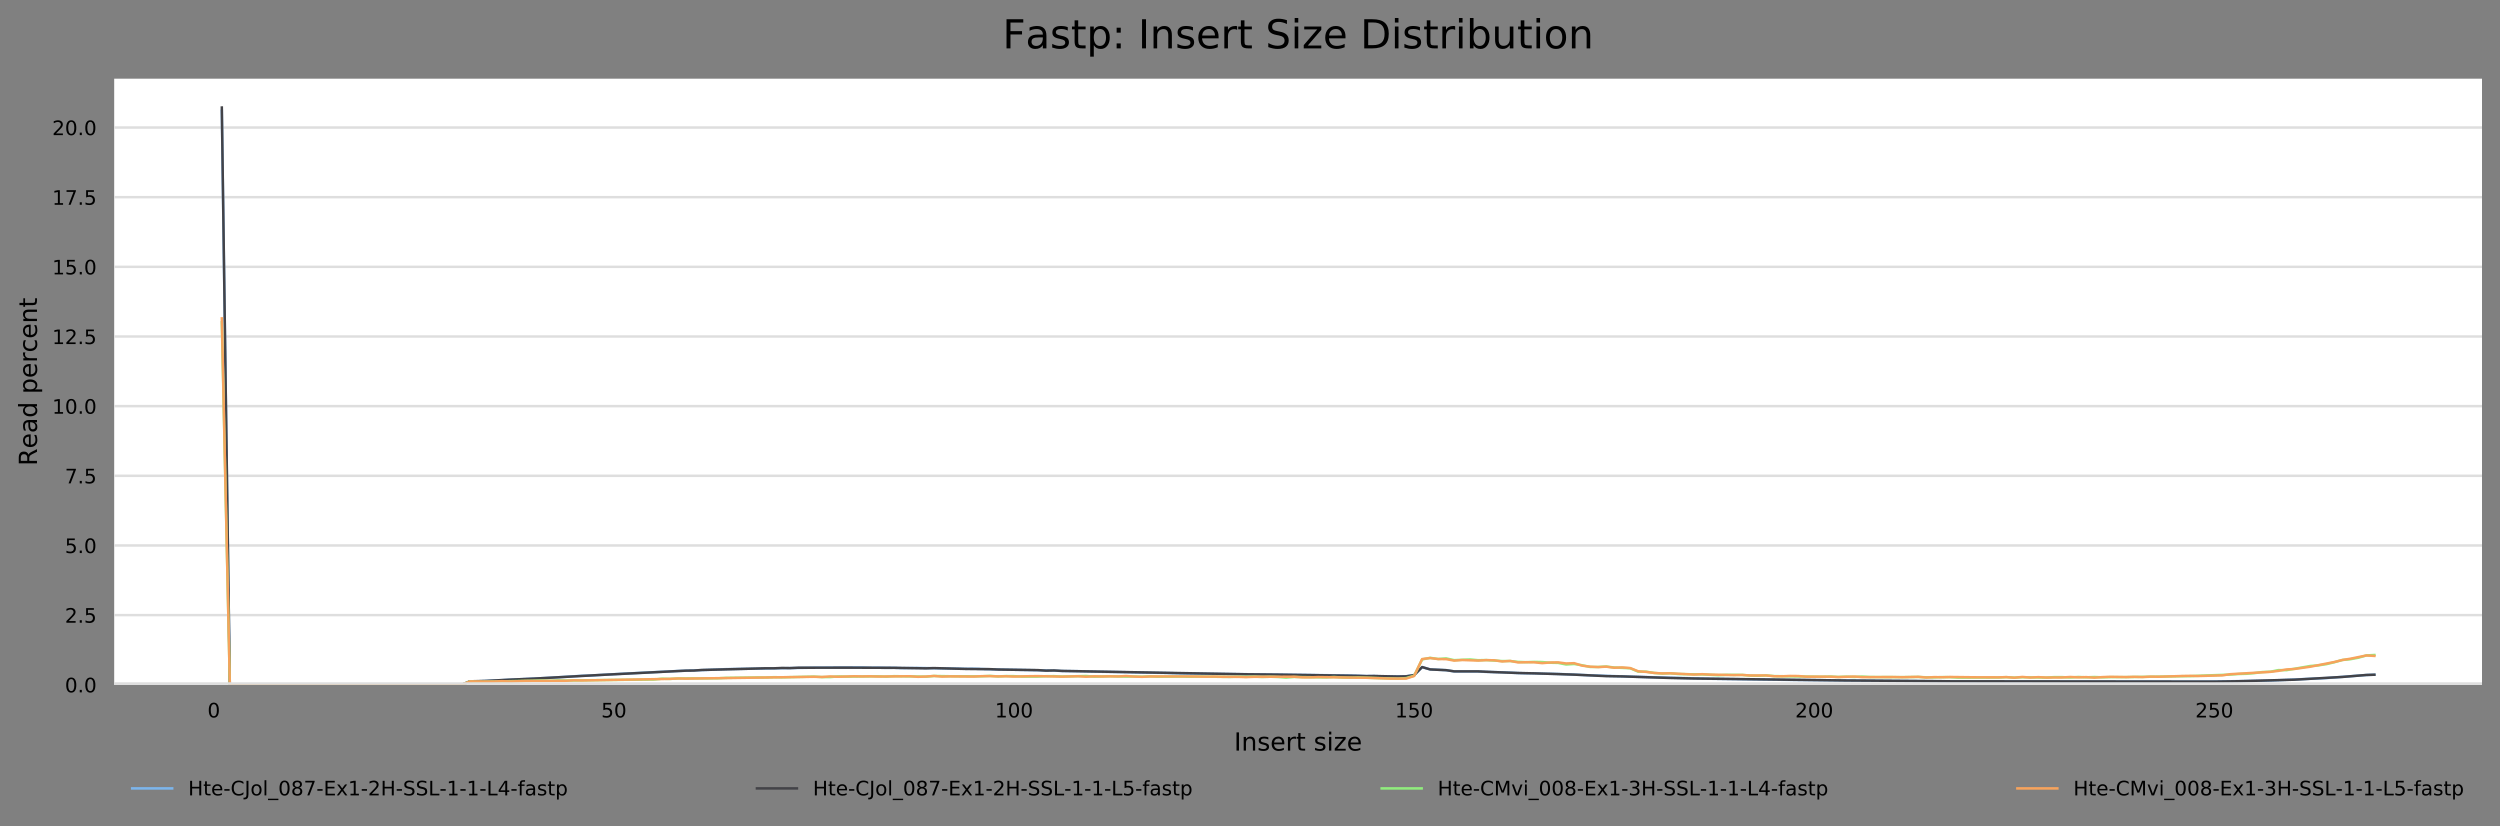 <?xml version="1.0" encoding="utf-8" standalone="no"?>
<!DOCTYPE svg PUBLIC "-//W3C//DTD SVG 1.1//EN"
  "http://www.w3.org/Graphics/SVG/1.1/DTD/svg11.dtd">
<!-- Created with matplotlib (https://matplotlib.org/) -->
<svg height="330.542pt" version="1.1" viewBox="0 0 1000.301 330.542" width="1000.301pt" xmlns="http://www.w3.org/2000/svg" xmlns:xlink="http://www.w3.org/1999/xlink">
 <rect x="0" y="0" width="1000.301" height="330.542" fill="#808080" stroke="none"/>
 <defs>
  <style type="text/css">
*{stroke-linecap:butt;stroke-linejoin:round;}
  </style>
 </defs>
 <g id="figure_1">
  <g id="axes_1">
   <g id="patch_1">
    <path d="M 45.691 273.99 
L 993.101 273.99 
L 993.101 31.483 
L 45.691 31.483 
z
" style="fill:#ffffff;"/>
   </g>
   <g id="matplotlib.axis_1">
    <g id="xtick_1">
     <g id="text_1">
      <!-- 0 -->
      <defs>
       <path d="M 31.781 66.406 
Q 24.172 66.406 20.328 58.906 
Q 16.5 51.422 16.5 36.375 
Q 16.5 21.391 20.328 13.891 
Q 24.172 6.391 31.781 6.391 
Q 39.453 6.391 43.281 13.891 
Q 47.125 21.391 47.125 36.375 
Q 47.125 51.422 43.281 58.906 
Q 39.453 66.406 31.781 66.406 
z
M 31.781 74.219 
Q 44.047 74.219 50.516 64.516 
Q 56.984 54.828 56.984 36.375 
Q 56.984 17.969 50.516 8.266 
Q 44.047 -1.422 31.781 -1.422 
Q 19.531 -1.422 13.062 8.266 
Q 6.594 17.969 6.594 36.375 
Q 6.594 54.828 13.062 64.516 
Q 19.531 74.219 31.781 74.219 
z
" id="DejaVuSans-48"/>
      </defs>
      <g transform="translate(83.008 287.069)scale(0.08 -0.08)">
       <use xlink:href="#DejaVuSans-48"/>
      </g>
     </g>
    </g>
    <g id="xtick_2">
     <g id="text_2">
      <!-- 50 -->
      <defs>
       <path d="M 10.797 72.906 
L 49.516 72.906 
L 49.516 64.594 
L 19.828 64.594 
L 19.828 46.734 
Q 21.969 47.469 24.109 47.828 
Q 26.266 48.188 28.422 48.188 
Q 40.625 48.188 47.75 41.5 
Q 54.891 34.812 54.891 23.391 
Q 54.891 11.625 47.562 5.094 
Q 40.234 -1.422 26.906 -1.422 
Q 22.312 -1.422 17.547 -0.641 
Q 12.797 0.141 7.719 1.703 
L 7.719 11.625 
Q 12.109 9.234 16.797 8.062 
Q 21.484 6.891 26.703 6.891 
Q 35.156 6.891 40.078 11.328 
Q 45.016 15.766 45.016 23.391 
Q 45.016 31 40.078 35.438 
Q 35.156 39.891 26.703 39.891 
Q 22.75 39.891 18.812 39.016 
Q 14.891 38.141 10.797 36.281 
z
" id="DejaVuSans-53"/>
      </defs>
      <g transform="translate(240.552 287.069)scale(0.08 -0.08)">
       <use xlink:href="#DejaVuSans-53"/>
       <use x="63.623" xlink:href="#DejaVuSans-48"/>
      </g>
     </g>
    </g>
    <g id="xtick_3">
     <g id="text_3">
      <!-- 100 -->
      <defs>
       <path d="M 12.406 8.297 
L 28.516 8.297 
L 28.516 63.922 
L 10.984 60.406 
L 10.984 69.391 
L 28.422 72.906 
L 38.281 72.906 
L 38.281 8.297 
L 54.391 8.297 
L 54.391 0 
L 12.406 0 
z
" id="DejaVuSans-49"/>
      </defs>
      <g transform="translate(398.097 287.069)scale(0.08 -0.08)">
       <use xlink:href="#DejaVuSans-49"/>
       <use x="63.623" xlink:href="#DejaVuSans-48"/>
       <use x="127.246" xlink:href="#DejaVuSans-48"/>
      </g>
     </g>
    </g>
    <g id="xtick_4">
     <g id="text_4">
      <!-- 150 -->
      <g transform="translate(558.187 287.069)scale(0.08 -0.08)">
       <use xlink:href="#DejaVuSans-49"/>
       <use x="63.623" xlink:href="#DejaVuSans-53"/>
       <use x="127.246" xlink:href="#DejaVuSans-48"/>
      </g>
     </g>
    </g>
    <g id="xtick_5">
     <g id="text_5">
      <!-- 200 -->
      <defs>
       <path d="M 19.188 8.297 
L 53.609 8.297 
L 53.609 0 
L 7.328 0 
L 7.328 8.297 
Q 12.938 14.109 22.625 23.891 
Q 32.328 33.688 34.812 36.531 
Q 39.547 41.844 41.422 45.531 
Q 43.312 49.219 43.312 52.781 
Q 43.312 58.594 39.234 62.25 
Q 35.156 65.922 28.609 65.922 
Q 23.969 65.922 18.812 64.312 
Q 13.672 62.703 7.812 59.422 
L 7.812 69.391 
Q 13.766 71.781 18.938 73 
Q 24.125 74.219 28.422 74.219 
Q 39.75 74.219 46.484 68.547 
Q 53.219 62.891 53.219 53.422 
Q 53.219 48.922 51.531 44.891 
Q 49.859 40.875 45.406 35.406 
Q 44.188 33.984 37.641 27.219 
Q 31.109 20.453 19.188 8.297 
z
" id="DejaVuSans-50"/>
      </defs>
      <g transform="translate(718.276 287.069)scale(0.08 -0.08)">
       <use xlink:href="#DejaVuSans-50"/>
       <use x="63.623" xlink:href="#DejaVuSans-48"/>
       <use x="127.246" xlink:href="#DejaVuSans-48"/>
      </g>
     </g>
    </g>
    <g id="xtick_6">
     <g id="text_6">
      <!-- 250 -->
      <g transform="translate(878.366 287.069)scale(0.08 -0.08)">
       <use xlink:href="#DejaVuSans-50"/>
       <use x="63.623" xlink:href="#DejaVuSans-53"/>
       <use x="127.246" xlink:href="#DejaVuSans-48"/>
      </g>
     </g>
    </g>
    <g id="text_7">
     <!-- Insert size -->
     <defs>
      <path d="M 9.812 72.906 
L 19.672 72.906 
L 19.672 0 
L 9.812 0 
z
" id="DejaVuSans-73"/>
      <path d="M 54.891 33.016 
L 54.891 0 
L 45.906 0 
L 45.906 32.719 
Q 45.906 40.484 42.875 44.328 
Q 39.844 48.188 33.797 48.188 
Q 26.516 48.188 22.312 43.547 
Q 18.109 38.922 18.109 30.906 
L 18.109 0 
L 9.078 0 
L 9.078 54.688 
L 18.109 54.688 
L 18.109 46.188 
Q 21.344 51.125 25.703 53.562 
Q 30.078 56 35.797 56 
Q 45.219 56 50.047 50.172 
Q 54.891 44.344 54.891 33.016 
z
" id="DejaVuSans-110"/>
      <path d="M 44.281 53.078 
L 44.281 44.578 
Q 40.484 46.531 36.375 47.5 
Q 32.281 48.484 27.875 48.484 
Q 21.188 48.484 17.844 46.438 
Q 14.5 44.391 14.5 40.281 
Q 14.5 37.156 16.891 35.375 
Q 19.281 33.594 26.516 31.984 
L 29.594 31.297 
Q 39.156 29.25 43.188 25.516 
Q 47.219 21.781 47.219 15.094 
Q 47.219 7.469 41.188 3.016 
Q 35.156 -1.422 24.609 -1.422 
Q 20.219 -1.422 15.453 -0.562 
Q 10.688 0.297 5.422 2 
L 5.422 11.281 
Q 10.406 8.688 15.234 7.391 
Q 20.062 6.109 24.812 6.109 
Q 31.156 6.109 34.562 8.281 
Q 37.984 10.453 37.984 14.406 
Q 37.984 18.062 35.516 20.016 
Q 33.062 21.969 24.703 23.781 
L 21.578 24.516 
Q 13.234 26.266 9.516 29.906 
Q 5.812 33.547 5.812 39.891 
Q 5.812 47.609 11.281 51.797 
Q 16.75 56 26.812 56 
Q 31.781 56 36.172 55.266 
Q 40.578 54.547 44.281 53.078 
z
" id="DejaVuSans-115"/>
      <path d="M 56.203 29.594 
L 56.203 25.203 
L 14.891 25.203 
Q 15.484 15.922 20.484 11.062 
Q 25.484 6.203 34.422 6.203 
Q 39.594 6.203 44.453 7.469 
Q 49.312 8.734 54.109 11.281 
L 54.109 2.781 
Q 49.266 0.734 44.188 -0.344 
Q 39.109 -1.422 33.891 -1.422 
Q 20.797 -1.422 13.156 6.188 
Q 5.516 13.812 5.516 26.812 
Q 5.516 40.234 12.766 48.109 
Q 20.016 56 32.328 56 
Q 43.359 56 49.781 48.891 
Q 56.203 41.797 56.203 29.594 
z
M 47.219 32.234 
Q 47.125 39.594 43.094 43.984 
Q 39.062 48.391 32.422 48.391 
Q 24.906 48.391 20.391 44.141 
Q 15.875 39.891 15.188 32.172 
z
" id="DejaVuSans-101"/>
      <path d="M 41.109 46.297 
Q 39.594 47.172 37.812 47.578 
Q 36.031 48 33.891 48 
Q 26.266 48 22.188 43.047 
Q 18.109 38.094 18.109 28.812 
L 18.109 0 
L 9.078 0 
L 9.078 54.688 
L 18.109 54.688 
L 18.109 46.188 
Q 20.953 51.172 25.484 53.578 
Q 30.031 56 36.531 56 
Q 37.453 56 38.578 55.875 
Q 39.703 55.766 41.062 55.516 
z
" id="DejaVuSans-114"/>
      <path d="M 18.312 70.219 
L 18.312 54.688 
L 36.812 54.688 
L 36.812 47.703 
L 18.312 47.703 
L 18.312 18.016 
Q 18.312 11.328 20.141 9.422 
Q 21.969 7.516 27.594 7.516 
L 36.812 7.516 
L 36.812 0 
L 27.594 0 
Q 17.188 0 13.234 3.875 
Q 9.281 7.766 9.281 18.016 
L 9.281 47.703 
L 2.688 47.703 
L 2.688 54.688 
L 9.281 54.688 
L 9.281 70.219 
z
" id="DejaVuSans-116"/>
      <path id="DejaVuSans-32"/>
      <path d="M 9.422 54.688 
L 18.406 54.688 
L 18.406 0 
L 9.422 0 
z
M 9.422 75.984 
L 18.406 75.984 
L 18.406 64.594 
L 9.422 64.594 
z
" id="DejaVuSans-105"/>
      <path d="M 5.516 54.688 
L 48.188 54.688 
L 48.188 46.484 
L 14.406 7.172 
L 48.188 7.172 
L 48.188 0 
L 4.297 0 
L 4.297 8.203 
L 38.094 47.516 
L 5.516 47.516 
z
" id="DejaVuSans-122"/>
     </defs>
     <g transform="translate(493.771 300.331)scale(0.1 -0.1)">
      <use xlink:href="#DejaVuSans-73"/>
      <use x="29.492" xlink:href="#DejaVuSans-110"/>
      <use x="92.871" xlink:href="#DejaVuSans-115"/>
      <use x="144.971" xlink:href="#DejaVuSans-101"/>
      <use x="206.494" xlink:href="#DejaVuSans-114"/>
      <use x="247.607" xlink:href="#DejaVuSans-116"/>
      <use x="286.816" xlink:href="#DejaVuSans-32"/>
      <use x="318.604" xlink:href="#DejaVuSans-115"/>
      <use x="370.703" xlink:href="#DejaVuSans-105"/>
      <use x="398.486" xlink:href="#DejaVuSans-122"/>
      <use x="450.977" xlink:href="#DejaVuSans-101"/>
     </g>
    </g>
   </g>
   <g id="matplotlib.axis_2">
    <g id="ytick_1">
     <g id="line2d_1">
      <path clip-path="url(#p73e82ca769)" d="M 45.691 273.99 
L 993.101 273.99 
" style="fill:none;stroke:#dedede;stroke-linecap:square;"/>
     </g>
     <g id="text_8">
      <!-- 0.0 -->
      <defs>
       <path d="M 10.688 12.406 
L 21 12.406 
L 21 0 
L 10.688 0 
z
" id="DejaVuSans-46"/>
      </defs>
      <g transform="translate(25.968 277.029)scale(0.08 -0.08)">
       <use xlink:href="#DejaVuSans-48"/>
       <use x="63.623" xlink:href="#DejaVuSans-46"/>
       <use x="95.41" xlink:href="#DejaVuSans-48"/>
      </g>
     </g>
    </g>
    <g id="ytick_2">
     <g id="line2d_2">
      <path clip-path="url(#p73e82ca769)" d="M 45.691 246.119 
L 993.101 246.119 
" style="fill:none;stroke:#dedede;stroke-linecap:square;"/>
     </g>
     <g id="text_9">
      <!-- 2.5 -->
      <g transform="translate(25.968 249.159)scale(0.08 -0.08)">
       <use xlink:href="#DejaVuSans-50"/>
       <use x="63.623" xlink:href="#DejaVuSans-46"/>
       <use x="95.41" xlink:href="#DejaVuSans-53"/>
      </g>
     </g>
    </g>
    <g id="ytick_3">
     <g id="line2d_3">
      <path clip-path="url(#p73e82ca769)" d="M 45.691 218.248 
L 993.101 218.248 
" style="fill:none;stroke:#dedede;stroke-linecap:square;"/>
     </g>
     <g id="text_10">
      <!-- 5.0 -->
      <g transform="translate(25.968 221.288)scale(0.08 -0.08)">
       <use xlink:href="#DejaVuSans-53"/>
       <use x="63.623" xlink:href="#DejaVuSans-46"/>
       <use x="95.41" xlink:href="#DejaVuSans-48"/>
      </g>
     </g>
    </g>
    <g id="ytick_4">
     <g id="line2d_4">
      <path clip-path="url(#p73e82ca769)" d="M 45.691 190.378 
L 993.101 190.378 
" style="fill:none;stroke:#dedede;stroke-linecap:square;"/>
     </g>
     <g id="text_11">
      <!-- 7.5 -->
      <defs>
       <path d="M 8.203 72.906 
L 55.078 72.906 
L 55.078 68.703 
L 28.609 0 
L 18.312 0 
L 43.219 64.594 
L 8.203 64.594 
z
" id="DejaVuSans-55"/>
      </defs>
      <g transform="translate(25.968 193.417)scale(0.08 -0.08)">
       <use xlink:href="#DejaVuSans-55"/>
       <use x="63.623" xlink:href="#DejaVuSans-46"/>
       <use x="95.41" xlink:href="#DejaVuSans-53"/>
      </g>
     </g>
    </g>
    <g id="ytick_5">
     <g id="line2d_5">
      <path clip-path="url(#p73e82ca769)" d="M 45.691 162.507 
L 993.101 162.507 
" style="fill:none;stroke:#dedede;stroke-linecap:square;"/>
     </g>
     <g id="text_12">
      <!-- 10.0 -->
      <g transform="translate(20.878 165.546)scale(0.08 -0.08)">
       <use xlink:href="#DejaVuSans-49"/>
       <use x="63.623" xlink:href="#DejaVuSans-48"/>
       <use x="127.246" xlink:href="#DejaVuSans-46"/>
       <use x="159.033" xlink:href="#DejaVuSans-48"/>
      </g>
     </g>
    </g>
    <g id="ytick_6">
     <g id="line2d_6">
      <path clip-path="url(#p73e82ca769)" d="M 45.691 134.636 
L 993.101 134.636 
" style="fill:none;stroke:#dedede;stroke-linecap:square;"/>
     </g>
     <g id="text_13">
      <!-- 12.5 -->
      <g transform="translate(20.878 137.675)scale(0.08 -0.08)">
       <use xlink:href="#DejaVuSans-49"/>
       <use x="63.623" xlink:href="#DejaVuSans-50"/>
       <use x="127.246" xlink:href="#DejaVuSans-46"/>
       <use x="159.033" xlink:href="#DejaVuSans-53"/>
      </g>
     </g>
    </g>
    <g id="ytick_7">
     <g id="line2d_7">
      <path clip-path="url(#p73e82ca769)" d="M 45.691 106.765 
L 993.101 106.765 
" style="fill:none;stroke:#dedede;stroke-linecap:square;"/>
     </g>
     <g id="text_14">
      <!-- 15.0 -->
      <g transform="translate(20.878 109.804)scale(0.08 -0.08)">
       <use xlink:href="#DejaVuSans-49"/>
       <use x="63.623" xlink:href="#DejaVuSans-53"/>
       <use x="127.246" xlink:href="#DejaVuSans-46"/>
       <use x="159.033" xlink:href="#DejaVuSans-48"/>
      </g>
     </g>
    </g>
    <g id="ytick_8">
     <g id="line2d_8">
      <path clip-path="url(#p73e82ca769)" d="M 45.691 78.894 
L 993.101 78.894 
" style="fill:none;stroke:#dedede;stroke-linecap:square;"/>
     </g>
     <g id="text_15">
      <!-- 17.5 -->
      <g transform="translate(20.878 81.934)scale(0.08 -0.08)">
       <use xlink:href="#DejaVuSans-49"/>
       <use x="63.623" xlink:href="#DejaVuSans-55"/>
       <use x="127.246" xlink:href="#DejaVuSans-46"/>
       <use x="159.033" xlink:href="#DejaVuSans-53"/>
      </g>
     </g>
    </g>
    <g id="ytick_9">
     <g id="line2d_9">
      <path clip-path="url(#p73e82ca769)" d="M 45.691 51.023 
L 993.101 51.023 
" style="fill:none;stroke:#dedede;stroke-linecap:square;"/>
     </g>
     <g id="text_16">
      <!-- 20.0 -->
      <g transform="translate(20.878 54.063)scale(0.08 -0.08)">
       <use xlink:href="#DejaVuSans-50"/>
       <use x="63.623" xlink:href="#DejaVuSans-48"/>
       <use x="127.246" xlink:href="#DejaVuSans-46"/>
       <use x="159.033" xlink:href="#DejaVuSans-48"/>
      </g>
     </g>
    </g>
    <g id="text_17">
     <!-- Read percent -->
     <defs>
      <path d="M 44.391 34.188 
Q 47.562 33.109 50.562 29.594 
Q 53.562 26.078 56.594 19.922 
L 66.609 0 
L 56 0 
L 46.688 18.703 
Q 43.062 26.031 39.672 28.422 
Q 36.281 30.812 30.422 30.812 
L 19.672 30.812 
L 19.672 0 
L 9.812 0 
L 9.812 72.906 
L 32.078 72.906 
Q 44.578 72.906 50.734 67.672 
Q 56.891 62.453 56.891 51.906 
Q 56.891 45.016 53.688 40.469 
Q 50.484 35.938 44.391 34.188 
z
M 19.672 64.797 
L 19.672 38.922 
L 32.078 38.922 
Q 39.203 38.922 42.844 42.219 
Q 46.484 45.516 46.484 51.906 
Q 46.484 58.297 42.844 61.547 
Q 39.203 64.797 32.078 64.797 
z
" id="DejaVuSans-82"/>
      <path d="M 34.281 27.484 
Q 23.391 27.484 19.188 25 
Q 14.984 22.516 14.984 16.5 
Q 14.984 11.719 18.141 8.906 
Q 21.297 6.109 26.703 6.109 
Q 34.188 6.109 38.703 11.406 
Q 43.219 16.703 43.219 25.484 
L 43.219 27.484 
z
M 52.203 31.203 
L 52.203 0 
L 43.219 0 
L 43.219 8.297 
Q 40.141 3.328 35.547 0.953 
Q 30.953 -1.422 24.312 -1.422 
Q 15.922 -1.422 10.953 3.297 
Q 6 8.016 6 15.922 
Q 6 25.141 12.172 29.828 
Q 18.359 34.516 30.609 34.516 
L 43.219 34.516 
L 43.219 35.406 
Q 43.219 41.609 39.141 45 
Q 35.062 48.391 27.688 48.391 
Q 23 48.391 18.547 47.266 
Q 14.109 46.141 10.016 43.891 
L 10.016 52.203 
Q 14.938 54.109 19.578 55.047 
Q 24.219 56 28.609 56 
Q 40.484 56 46.344 49.844 
Q 52.203 43.703 52.203 31.203 
z
" id="DejaVuSans-97"/>
      <path d="M 45.406 46.391 
L 45.406 75.984 
L 54.391 75.984 
L 54.391 0 
L 45.406 0 
L 45.406 8.203 
Q 42.578 3.328 38.25 0.953 
Q 33.938 -1.422 27.875 -1.422 
Q 17.969 -1.422 11.734 6.484 
Q 5.516 14.406 5.516 27.297 
Q 5.516 40.188 11.734 48.094 
Q 17.969 56 27.875 56 
Q 33.938 56 38.25 53.625 
Q 42.578 51.266 45.406 46.391 
z
M 14.797 27.297 
Q 14.797 17.391 18.875 11.75 
Q 22.953 6.109 30.078 6.109 
Q 37.203 6.109 41.297 11.75 
Q 45.406 17.391 45.406 27.297 
Q 45.406 37.203 41.297 42.844 
Q 37.203 48.484 30.078 48.484 
Q 22.953 48.484 18.875 42.844 
Q 14.797 37.203 14.797 27.297 
z
" id="DejaVuSans-100"/>
      <path d="M 18.109 8.203 
L 18.109 -20.797 
L 9.078 -20.797 
L 9.078 54.688 
L 18.109 54.688 
L 18.109 46.391 
Q 20.953 51.266 25.266 53.625 
Q 29.594 56 35.594 56 
Q 45.562 56 51.781 48.094 
Q 58.016 40.188 58.016 27.297 
Q 58.016 14.406 51.781 6.484 
Q 45.562 -1.422 35.594 -1.422 
Q 29.594 -1.422 25.266 0.953 
Q 20.953 3.328 18.109 8.203 
z
M 48.688 27.297 
Q 48.688 37.203 44.609 42.844 
Q 40.531 48.484 33.406 48.484 
Q 26.266 48.484 22.188 42.844 
Q 18.109 37.203 18.109 27.297 
Q 18.109 17.391 22.188 11.75 
Q 26.266 6.109 33.406 6.109 
Q 40.531 6.109 44.609 11.75 
Q 48.688 17.391 48.688 27.297 
z
" id="DejaVuSans-112"/>
      <path d="M 48.781 52.594 
L 48.781 44.188 
Q 44.969 46.297 41.141 47.344 
Q 37.312 48.391 33.406 48.391 
Q 24.656 48.391 19.812 42.844 
Q 14.984 37.312 14.984 27.297 
Q 14.984 17.281 19.812 11.734 
Q 24.656 6.203 33.406 6.203 
Q 37.312 6.203 41.141 7.25 
Q 44.969 8.297 48.781 10.406 
L 48.781 2.094 
Q 45.016 0.344 40.984 -0.531 
Q 36.969 -1.422 32.422 -1.422 
Q 20.062 -1.422 12.781 6.344 
Q 5.516 14.109 5.516 27.297 
Q 5.516 40.672 12.859 48.328 
Q 20.219 56 33.016 56 
Q 37.156 56 41.109 55.141 
Q 45.062 54.297 48.781 52.594 
z
" id="DejaVuSans-99"/>
     </defs>
     <g transform="translate(14.798 186.371)rotate(-90)scale(0.1 -0.1)">
      <use xlink:href="#DejaVuSans-82"/>
      <use x="69.42" xlink:href="#DejaVuSans-101"/>
      <use x="130.943" xlink:href="#DejaVuSans-97"/>
      <use x="192.223" xlink:href="#DejaVuSans-100"/>
      <use x="255.699" xlink:href="#DejaVuSans-32"/>
      <use x="287.486" xlink:href="#DejaVuSans-112"/>
      <use x="350.963" xlink:href="#DejaVuSans-101"/>
      <use x="412.486" xlink:href="#DejaVuSans-114"/>
      <use x="453.568" xlink:href="#DejaVuSans-99"/>
      <use x="508.549" xlink:href="#DejaVuSans-101"/>
      <use x="570.072" xlink:href="#DejaVuSans-110"/>
      <use x="633.451" xlink:href="#DejaVuSans-116"/>
     </g>
    </g>
   </g>
   <g id="line2d_10">
    <path clip-path="url(#p73e82ca769)" d="M 88.755 44.356 
L 91.957 273.866 
L 98.36 273.982 
L 184.808 273.986 
L 188.01 272.614 
L 191.212 272.596 
L 220.028 271.196 
L 232.835 270.389 
L 236.037 270.312 
L 245.642 269.761 
L 255.248 269.267 
L 271.257 268.479 
L 284.064 268.003 
L 290.468 267.733 
L 325.687 267.15 
L 344.898 267.053 
L 348.1 267.17 
L 351.302 267.126 
L 354.503 267.216 
L 357.705 267.188 
L 360.907 267.32 
L 367.311 267.253 
L 376.916 267.436 
L 383.32 267.512 
L 386.521 267.603 
L 389.723 267.554 
L 396.127 267.796 
L 421.741 268.311 
L 424.943 268.477 
L 431.346 268.543 
L 440.952 268.795 
L 450.557 268.948 
L 456.961 269.11 
L 466.566 269.26 
L 472.97 269.451 
L 540.207 270.273 
L 546.611 270.496 
L 549.813 270.473 
L 553.014 270.626 
L 562.62 270.58 
L 565.822 270.148 
L 569.023 266.932 
L 572.225 267.851 
L 578.629 268.147 
L 581.831 268.632 
L 591.436 268.676 
L 594.638 268.843 
L 601.041 268.989 
L 607.445 269.306 
L 610.647 269.4 
L 613.848 269.381 
L 617.05 269.55 
L 623.454 269.656 
L 636.261 270.201 
L 652.27 270.734 
L 684.288 271.582 
L 706.7 271.906 
L 716.306 272.051 
L 732.315 272.193 
L 754.727 272.393 
L 777.14 272.56 
L 789.947 272.651 
L 882.799 272.753 
L 908.413 272.305 
L 930.826 271.307 
L 946.835 270.089 
L 950.037 269.961 
L 950.037 269.961 
" style="fill:none;stroke:#7cb5ec;stroke-linecap:square;"/>
   </g>
   <g id="line2d_11">
    <path clip-path="url(#p73e82ca769)" d="M 88.755 43.031 
L 91.957 273.877 
L 98.36 273.981 
L 184.808 273.987 
L 188.01 272.604 
L 194.414 272.456 
L 204.019 271.944 
L 213.625 271.525 
L 226.432 270.821 
L 239.239 270.113 
L 271.257 268.501 
L 274.459 268.343 
L 277.66 268.301 
L 280.862 268.073 
L 306.477 267.396 
L 309.678 267.402 
L 312.88 267.27 
L 316.082 267.321 
L 319.284 267.177 
L 325.687 267.168 
L 338.494 267.144 
L 357.705 267.211 
L 370.512 267.425 
L 373.714 267.319 
L 386.521 267.657 
L 392.925 267.722 
L 396.127 267.741 
L 399.328 267.885 
L 405.732 267.988 
L 415.337 268.13 
L 418.539 268.338 
L 421.741 268.267 
L 424.943 268.451 
L 498.584 269.788 
L 511.391 269.927 
L 524.198 270.11 
L 543.409 270.417 
L 546.611 270.524 
L 549.813 270.48 
L 559.418 270.694 
L 562.62 270.61 
L 565.822 270.127 
L 569.023 266.907 
L 572.225 267.849 
L 578.629 268.151 
L 581.831 268.625 
L 591.436 268.632 
L 597.84 268.922 
L 607.445 269.28 
L 613.848 269.424 
L 620.252 269.613 
L 629.857 269.935 
L 642.665 270.535 
L 649.068 270.642 
L 668.279 271.269 
L 677.884 271.476 
L 738.718 272.275 
L 748.324 272.34 
L 780.342 272.596 
L 886.001 272.723 
L 895.606 272.579 
L 918.019 271.958 
L 937.229 270.859 
L 946.835 270.071 
L 950.037 269.97 
L 950.037 269.97 
" style="fill:none;stroke:#434348;stroke-linecap:square;"/>
   </g>
   <g id="line2d_12">
    <path clip-path="url(#p73e82ca769)" d="M 88.755 128.956 
L 91.957 273.908 
L 98.36 273.99 
L 184.808 273.99 
L 188.01 272.613 
L 191.212 272.799 
L 200.817 272.627 
L 216.826 272.281 
L 220.028 272.416 
L 223.23 272.265 
L 226.432 272.305 
L 232.835 272.205 
L 261.651 271.889 
L 264.853 271.565 
L 268.055 271.645 
L 271.257 271.463 
L 287.266 271.396 
L 290.468 271.23 
L 303.275 271.06 
L 306.477 271.088 
L 309.678 270.944 
L 312.88 271.013 
L 325.687 270.722 
L 328.889 270.911 
L 332.091 270.92 
L 335.293 270.654 
L 338.494 270.74 
L 351.302 270.601 
L 354.503 270.74 
L 357.705 270.539 
L 370.512 270.742 
L 373.714 270.468 
L 380.118 270.579 
L 392.925 270.605 
L 396.127 270.423 
L 399.328 270.652 
L 402.53 270.51 
L 405.732 270.539 
L 408.934 270.716 
L 415.337 270.718 
L 418.539 270.559 
L 421.741 270.538 
L 424.943 270.687 
L 434.548 270.474 
L 437.75 270.732 
L 444.154 270.572 
L 450.557 270.731 
L 453.759 270.669 
L 456.961 270.774 
L 460.162 270.61 
L 463.364 270.753 
L 472.97 270.698 
L 476.171 270.787 
L 479.373 270.7 
L 492.18 270.86 
L 495.382 270.751 
L 498.584 270.807 
L 501.786 270.722 
L 504.988 270.875 
L 508.189 270.769 
L 511.391 270.884 
L 514.593 271.128 
L 517.795 270.867 
L 530.602 271.062 
L 533.804 270.867 
L 537.005 271.108 
L 540.207 271.162 
L 543.409 271.066 
L 559.418 271.552 
L 562.62 271.323 
L 565.822 270.374 
L 569.023 263.851 
L 572.225 263.21 
L 575.427 263.674 
L 578.629 263.432 
L 581.831 264.141 
L 588.234 263.851 
L 591.436 264.164 
L 594.638 264.097 
L 601.041 264.501 
L 604.243 264.487 
L 607.445 264.837 
L 610.647 264.951 
L 613.848 264.831 
L 617.05 264.893 
L 620.252 265.174 
L 623.454 265.241 
L 626.656 265.884 
L 629.857 265.682 
L 633.059 266.179 
L 636.261 266.865 
L 639.463 266.87 
L 642.665 266.684 
L 645.866 267.074 
L 652.27 267.387 
L 655.472 268.739 
L 658.674 268.75 
L 661.875 269.262 
L 665.077 269.494 
L 668.279 269.388 
L 671.481 269.699 
L 681.086 269.849 
L 687.49 270.164 
L 690.691 270.015 
L 697.095 270.04 
L 700.297 270.31 
L 703.499 270.384 
L 706.7 270.268 
L 709.902 270.514 
L 729.113 270.804 
L 732.315 270.696 
L 735.517 270.86 
L 738.718 270.751 
L 741.92 270.856 
L 745.122 270.707 
L 748.324 270.882 
L 761.131 270.929 
L 767.534 270.856 
L 770.736 270.998 
L 773.938 271.022 
L 777.14 270.927 
L 780.342 270.951 
L 783.543 271.133 
L 796.351 271.088 
L 799.552 271.079 
L 802.754 270.933 
L 805.956 271.119 
L 809.158 270.971 
L 818.763 271.115 
L 821.965 270.926 
L 825.167 270.935 
L 828.368 271.073 
L 831.57 270.867 
L 834.772 271.006 
L 837.974 270.884 
L 841.176 271.006 
L 844.377 270.929 
L 850.781 270.918 
L 863.588 270.743 
L 873.194 270.559 
L 876.395 270.543 
L 882.799 270.255 
L 892.404 269.925 
L 895.606 269.688 
L 898.808 269.596 
L 902.01 269.331 
L 905.211 268.905 
L 908.413 268.77 
L 911.615 268.125 
L 914.817 268.156 
L 924.422 266.469 
L 927.624 266.227 
L 930.826 265.748 
L 934.028 264.97 
L 937.229 264.073 
L 940.431 263.771 
L 943.633 263.17 
L 946.835 262.253 
L 950.037 262.067 
L 950.037 262.067 
" style="fill:none;stroke:#90ed7d;stroke-linecap:square;"/>
   </g>
   <g id="line2d_13">
    <path clip-path="url(#p73e82ca769)" d="M 88.755 127.394 
L 91.957 273.878 
L 98.36 273.99 
L 184.808 273.99 
L 188.01 272.635 
L 194.414 272.691 
L 197.616 272.701 
L 200.817 272.541 
L 204.019 272.683 
L 210.423 272.457 
L 226.432 272.395 
L 229.634 272.212 
L 232.835 272.275 
L 268.055 271.631 
L 271.257 271.476 
L 274.459 271.533 
L 296.871 271.218 
L 325.687 270.792 
L 328.889 270.885 
L 332.091 270.653 
L 335.293 270.792 
L 341.696 270.59 
L 344.898 270.657 
L 348.1 270.601 
L 351.302 270.704 
L 364.109 270.576 
L 367.311 270.813 
L 370.512 270.7 
L 373.714 270.464 
L 376.916 270.729 
L 380.118 270.63 
L 389.723 270.716 
L 392.925 270.543 
L 396.127 270.536 
L 399.328 270.642 
L 402.53 270.594 
L 405.732 270.713 
L 412.136 270.556 
L 415.337 270.527 
L 424.943 270.743 
L 431.346 270.579 
L 434.548 270.776 
L 437.75 270.606 
L 440.952 270.68 
L 444.154 270.614 
L 447.355 270.666 
L 450.557 270.482 
L 453.759 270.714 
L 456.961 270.815 
L 460.162 270.664 
L 476.171 270.65 
L 482.575 270.758 
L 485.777 270.709 
L 488.979 270.804 
L 495.382 270.826 
L 498.584 270.923 
L 501.786 270.81 
L 517.795 270.77 
L 520.997 271.013 
L 524.198 271.035 
L 527.4 270.907 
L 533.804 271.006 
L 540.207 271.121 
L 546.611 271.19 
L 556.216 271.524 
L 562.62 271.523 
L 565.822 270.486 
L 569.023 263.701 
L 572.225 263.301 
L 575.427 263.706 
L 578.629 263.738 
L 581.831 264.323 
L 585.032 264.084 
L 591.436 264.316 
L 594.638 264.133 
L 597.84 264.192 
L 601.041 264.665 
L 604.243 264.444 
L 607.445 265.059 
L 610.647 264.962 
L 613.848 265.004 
L 617.05 265.335 
L 620.252 265.081 
L 623.454 265.027 
L 626.656 265.463 
L 629.857 265.344 
L 633.059 266.345 
L 636.261 266.746 
L 639.463 266.913 
L 642.665 266.746 
L 645.866 267.178 
L 649.068 267.055 
L 652.27 267.3 
L 655.472 268.591 
L 658.674 268.843 
L 661.875 269.262 
L 665.077 269.447 
L 668.279 269.399 
L 677.884 269.906 
L 681.086 269.753 
L 684.288 269.915 
L 690.691 270.049 
L 693.893 270.112 
L 697.095 270.059 
L 700.297 270.272 
L 706.7 270.257 
L 709.902 270.579 
L 713.104 270.596 
L 716.306 270.459 
L 719.508 270.495 
L 722.709 270.747 
L 732.315 270.756 
L 735.517 270.9 
L 741.92 270.702 
L 745.122 270.939 
L 757.929 270.898 
L 761.131 270.966 
L 767.534 270.819 
L 770.736 271.092 
L 773.938 270.925 
L 777.14 270.975 
L 780.342 270.873 
L 789.947 270.992 
L 799.552 271.026 
L 802.754 270.929 
L 805.956 271.168 
L 809.158 270.857 
L 812.36 271.105 
L 815.561 270.934 
L 818.763 271.1 
L 825.167 271.064 
L 828.368 270.871 
L 831.57 271.026 
L 834.772 270.927 
L 837.974 271.152 
L 841.176 270.92 
L 844.377 270.813 
L 850.781 270.909 
L 853.983 270.81 
L 857.185 270.909 
L 860.386 270.725 
L 863.588 270.779 
L 873.194 270.479 
L 876.395 270.426 
L 879.597 270.489 
L 889.203 270.23 
L 892.404 269.755 
L 908.413 268.825 
L 911.615 268.434 
L 914.817 267.86 
L 918.019 267.671 
L 924.422 266.769 
L 934.028 264.878 
L 937.229 264.075 
L 940.431 263.566 
L 946.835 262.261 
L 950.037 262.453 
L 950.037 262.453 
" style="fill:none;stroke:#f7a35c;stroke-linecap:square;"/>
   </g>
   <g id="line2d_14">
    <path clip-path="url(#p73e82ca769)" d="M 45.691 273.99 
L 993.101 273.99 
" style="fill:none;stroke:#dedede;stroke-linecap:square;stroke-width:2;"/>
   </g>
   <g id="text_18">
    <!-- Fastp: Insert Size Distribution -->
    <defs>
     <path d="M 9.812 72.906 
L 51.703 72.906 
L 51.703 64.594 
L 19.672 64.594 
L 19.672 43.109 
L 48.578 43.109 
L 48.578 34.812 
L 19.672 34.812 
L 19.672 0 
L 9.812 0 
z
" id="DejaVuSans-70"/>
     <path d="M 11.719 12.406 
L 22.016 12.406 
L 22.016 0 
L 11.719 0 
z
M 11.719 51.703 
L 22.016 51.703 
L 22.016 39.312 
L 11.719 39.312 
z
" id="DejaVuSans-58"/>
     <path d="M 53.516 70.516 
L 53.516 60.891 
Q 47.906 63.578 42.922 64.891 
Q 37.938 66.219 33.297 66.219 
Q 25.25 66.219 20.875 63.094 
Q 16.5 59.969 16.5 54.203 
Q 16.5 49.359 19.406 46.891 
Q 22.312 44.438 30.422 42.922 
L 36.375 41.703 
Q 47.406 39.594 52.656 34.297 
Q 57.906 29 57.906 20.125 
Q 57.906 9.516 50.797 4.047 
Q 43.703 -1.422 29.984 -1.422 
Q 24.812 -1.422 18.969 -0.25 
Q 13.141 0.922 6.891 3.219 
L 6.891 13.375 
Q 12.891 10.016 18.656 8.297 
Q 24.422 6.594 29.984 6.594 
Q 38.422 6.594 43.016 9.906 
Q 47.609 13.234 47.609 19.391 
Q 47.609 24.75 44.312 27.781 
Q 41.016 30.812 33.5 32.328 
L 27.484 33.5 
Q 16.453 35.688 11.516 40.375 
Q 6.594 45.062 6.594 53.422 
Q 6.594 63.094 13.406 68.656 
Q 20.219 74.219 32.172 74.219 
Q 37.312 74.219 42.625 73.281 
Q 47.953 72.359 53.516 70.516 
z
" id="DejaVuSans-83"/>
     <path d="M 19.672 64.797 
L 19.672 8.109 
L 31.594 8.109 
Q 46.688 8.109 53.688 14.938 
Q 60.688 21.781 60.688 36.531 
Q 60.688 51.172 53.688 57.984 
Q 46.688 64.797 31.594 64.797 
z
M 9.812 72.906 
L 30.078 72.906 
Q 51.266 72.906 61.172 64.094 
Q 71.094 55.281 71.094 36.531 
Q 71.094 17.672 61.125 8.828 
Q 51.172 0 30.078 0 
L 9.812 0 
z
" id="DejaVuSans-68"/>
     <path d="M 48.688 27.297 
Q 48.688 37.203 44.609 42.844 
Q 40.531 48.484 33.406 48.484 
Q 26.266 48.484 22.188 42.844 
Q 18.109 37.203 18.109 27.297 
Q 18.109 17.391 22.188 11.75 
Q 26.266 6.109 33.406 6.109 
Q 40.531 6.109 44.609 11.75 
Q 48.688 17.391 48.688 27.297 
z
M 18.109 46.391 
Q 20.953 51.266 25.266 53.625 
Q 29.594 56 35.594 56 
Q 45.562 56 51.781 48.094 
Q 58.016 40.188 58.016 27.297 
Q 58.016 14.406 51.781 6.484 
Q 45.562 -1.422 35.594 -1.422 
Q 29.594 -1.422 25.266 0.953 
Q 20.953 3.328 18.109 8.203 
L 18.109 0 
L 9.078 0 
L 9.078 75.984 
L 18.109 75.984 
z
" id="DejaVuSans-98"/>
     <path d="M 8.5 21.578 
L 8.5 54.688 
L 17.484 54.688 
L 17.484 21.922 
Q 17.484 14.156 20.5 10.266 
Q 23.531 6.391 29.594 6.391 
Q 36.859 6.391 41.078 11.031 
Q 45.312 15.672 45.312 23.688 
L 45.312 54.688 
L 54.297 54.688 
L 54.297 0 
L 45.312 0 
L 45.312 8.406 
Q 42.047 3.422 37.719 1 
Q 33.406 -1.422 27.688 -1.422 
Q 18.266 -1.422 13.375 4.438 
Q 8.5 10.297 8.5 21.578 
z
M 31.109 56 
z
" id="DejaVuSans-117"/>
     <path d="M 30.609 48.391 
Q 23.391 48.391 19.188 42.75 
Q 14.984 37.109 14.984 27.297 
Q 14.984 17.484 19.156 11.844 
Q 23.344 6.203 30.609 6.203 
Q 37.797 6.203 41.984 11.859 
Q 46.188 17.531 46.188 27.297 
Q 46.188 37.016 41.984 42.703 
Q 37.797 48.391 30.609 48.391 
z
M 30.609 56 
Q 42.328 56 49.016 48.375 
Q 55.719 40.766 55.719 27.297 
Q 55.719 13.875 49.016 6.219 
Q 42.328 -1.422 30.609 -1.422 
Q 18.844 -1.422 12.172 6.219 
Q 5.516 13.875 5.516 27.297 
Q 5.516 40.766 12.172 48.375 
Q 18.844 56 30.609 56 
z
" id="DejaVuSans-111"/>
    </defs>
    <g transform="translate(401.161 19.358)scale(0.16 -0.16)">
     <use xlink:href="#DejaVuSans-70"/>
     <use x="57.379" xlink:href="#DejaVuSans-97"/>
     <use x="118.658" xlink:href="#DejaVuSans-115"/>
     <use x="170.758" xlink:href="#DejaVuSans-116"/>
     <use x="209.967" xlink:href="#DejaVuSans-112"/>
     <use x="273.443" xlink:href="#DejaVuSans-58"/>
     <use x="307.135" xlink:href="#DejaVuSans-32"/>
     <use x="338.922" xlink:href="#DejaVuSans-73"/>
     <use x="368.414" xlink:href="#DejaVuSans-110"/>
     <use x="431.793" xlink:href="#DejaVuSans-115"/>
     <use x="483.893" xlink:href="#DejaVuSans-101"/>
     <use x="545.416" xlink:href="#DejaVuSans-114"/>
     <use x="586.529" xlink:href="#DejaVuSans-116"/>
     <use x="625.738" xlink:href="#DejaVuSans-32"/>
     <use x="657.525" xlink:href="#DejaVuSans-83"/>
     <use x="721.002" xlink:href="#DejaVuSans-105"/>
     <use x="748.785" xlink:href="#DejaVuSans-122"/>
     <use x="801.275" xlink:href="#DejaVuSans-101"/>
     <use x="862.799" xlink:href="#DejaVuSans-32"/>
     <use x="894.586" xlink:href="#DejaVuSans-68"/>
     <use x="971.588" xlink:href="#DejaVuSans-105"/>
     <use x="999.371" xlink:href="#DejaVuSans-115"/>
     <use x="1051.471" xlink:href="#DejaVuSans-116"/>
     <use x="1090.68" xlink:href="#DejaVuSans-114"/>
     <use x="1131.793" xlink:href="#DejaVuSans-105"/>
     <use x="1159.576" xlink:href="#DejaVuSans-98"/>
     <use x="1223.053" xlink:href="#DejaVuSans-117"/>
     <use x="1286.432" xlink:href="#DejaVuSans-116"/>
     <use x="1325.641" xlink:href="#DejaVuSans-105"/>
     <use x="1353.424" xlink:href="#DejaVuSans-111"/>
     <use x="1414.605" xlink:href="#DejaVuSans-110"/>
    </g>
   </g>
   <g id="legend_1">
    <g id="line2d_15">
     <path d="M 52.891 315.455 
L 68.891 315.455 
" style="fill:none;stroke:#7cb5ec;stroke-linecap:square;"/>
    </g>
    <g id="line2d_16"/>
    <g id="text_19">
     <!-- Hte-CJol_087-Ex1-2H-SSL-1-1-L4-fastp -->
     <defs>
      <path d="M 9.812 72.906 
L 19.672 72.906 
L 19.672 43.016 
L 55.516 43.016 
L 55.516 72.906 
L 65.375 72.906 
L 65.375 0 
L 55.516 0 
L 55.516 34.719 
L 19.672 34.719 
L 19.672 0 
L 9.812 0 
z
" id="DejaVuSans-72"/>
      <path d="M 4.891 31.391 
L 31.203 31.391 
L 31.203 23.391 
L 4.891 23.391 
z
" id="DejaVuSans-45"/>
      <path d="M 64.406 67.281 
L 64.406 56.891 
Q 59.422 61.531 53.781 63.812 
Q 48.141 66.109 41.797 66.109 
Q 29.297 66.109 22.656 58.469 
Q 16.016 50.828 16.016 36.375 
Q 16.016 21.969 22.656 14.328 
Q 29.297 6.688 41.797 6.688 
Q 48.141 6.688 53.781 8.984 
Q 59.422 11.281 64.406 15.922 
L 64.406 5.609 
Q 59.234 2.094 53.438 0.328 
Q 47.656 -1.422 41.219 -1.422 
Q 24.656 -1.422 15.125 8.703 
Q 5.609 18.844 5.609 36.375 
Q 5.609 53.953 15.125 64.078 
Q 24.656 74.219 41.219 74.219 
Q 47.75 74.219 53.531 72.484 
Q 59.328 70.75 64.406 67.281 
z
" id="DejaVuSans-67"/>
      <path d="M 9.812 72.906 
L 19.672 72.906 
L 19.672 5.078 
Q 19.672 -8.109 14.672 -14.062 
Q 9.672 -20.016 -1.422 -20.016 
L -5.172 -20.016 
L -5.172 -11.719 
L -2.094 -11.719 
Q 4.438 -11.719 7.125 -8.047 
Q 9.812 -4.391 9.812 5.078 
z
" id="DejaVuSans-74"/>
      <path d="M 9.422 75.984 
L 18.406 75.984 
L 18.406 0 
L 9.422 0 
z
" id="DejaVuSans-108"/>
      <path d="M 50.984 -16.609 
L 50.984 -23.578 
L -0.984 -23.578 
L -0.984 -16.609 
z
" id="DejaVuSans-95"/>
      <path d="M 31.781 34.625 
Q 24.75 34.625 20.719 30.859 
Q 16.703 27.094 16.703 20.516 
Q 16.703 13.922 20.719 10.156 
Q 24.75 6.391 31.781 6.391 
Q 38.812 6.391 42.859 10.172 
Q 46.922 13.969 46.922 20.516 
Q 46.922 27.094 42.891 30.859 
Q 38.875 34.625 31.781 34.625 
z
M 21.922 38.812 
Q 15.578 40.375 12.031 44.719 
Q 8.5 49.078 8.5 55.328 
Q 8.5 64.062 14.719 69.141 
Q 20.953 74.219 31.781 74.219 
Q 42.672 74.219 48.875 69.141 
Q 55.078 64.062 55.078 55.328 
Q 55.078 49.078 51.531 44.719 
Q 48 40.375 41.703 38.812 
Q 48.828 37.156 52.797 32.312 
Q 56.781 27.484 56.781 20.516 
Q 56.781 9.906 50.312 4.234 
Q 43.844 -1.422 31.781 -1.422 
Q 19.734 -1.422 13.25 4.234 
Q 6.781 9.906 6.781 20.516 
Q 6.781 27.484 10.781 32.312 
Q 14.797 37.156 21.922 38.812 
z
M 18.312 54.391 
Q 18.312 48.734 21.844 45.562 
Q 25.391 42.391 31.781 42.391 
Q 38.141 42.391 41.719 45.562 
Q 45.312 48.734 45.312 54.391 
Q 45.312 60.062 41.719 63.234 
Q 38.141 66.406 31.781 66.406 
Q 25.391 66.406 21.844 63.234 
Q 18.312 60.062 18.312 54.391 
z
" id="DejaVuSans-56"/>
      <path d="M 9.812 72.906 
L 55.906 72.906 
L 55.906 64.594 
L 19.672 64.594 
L 19.672 43.016 
L 54.391 43.016 
L 54.391 34.719 
L 19.672 34.719 
L 19.672 8.297 
L 56.781 8.297 
L 56.781 0 
L 9.812 0 
z
" id="DejaVuSans-69"/>
      <path d="M 54.891 54.688 
L 35.109 28.078 
L 55.906 0 
L 45.312 0 
L 29.391 21.484 
L 13.484 0 
L 2.875 0 
L 24.125 28.609 
L 4.688 54.688 
L 15.281 54.688 
L 29.781 35.203 
L 44.281 54.688 
z
" id="DejaVuSans-120"/>
      <path d="M 9.812 72.906 
L 19.672 72.906 
L 19.672 8.297 
L 55.172 8.297 
L 55.172 0 
L 9.812 0 
z
" id="DejaVuSans-76"/>
      <path d="M 37.797 64.312 
L 12.891 25.391 
L 37.797 25.391 
z
M 35.203 72.906 
L 47.609 72.906 
L 47.609 25.391 
L 58.016 25.391 
L 58.016 17.188 
L 47.609 17.188 
L 47.609 0 
L 37.797 0 
L 37.797 17.188 
L 4.891 17.188 
L 4.891 26.703 
z
" id="DejaVuSans-52"/>
      <path d="M 37.109 75.984 
L 37.109 68.5 
L 28.516 68.5 
Q 23.688 68.5 21.797 66.547 
Q 19.922 64.594 19.922 59.516 
L 19.922 54.688 
L 34.719 54.688 
L 34.719 47.703 
L 19.922 47.703 
L 19.922 0 
L 10.891 0 
L 10.891 47.703 
L 2.297 47.703 
L 2.297 54.688 
L 10.891 54.688 
L 10.891 58.5 
Q 10.891 67.625 15.141 71.797 
Q 19.391 75.984 28.609 75.984 
z
" id="DejaVuSans-102"/>
     </defs>
     <g transform="translate(75.291 318.255)scale(0.08 -0.08)">
      <use xlink:href="#DejaVuSans-72"/>
      <use x="75.195" xlink:href="#DejaVuSans-116"/>
      <use x="114.404" xlink:href="#DejaVuSans-101"/>
      <use x="175.928" xlink:href="#DejaVuSans-45"/>
      <use x="212.012" xlink:href="#DejaVuSans-67"/>
      <use x="281.836" xlink:href="#DejaVuSans-74"/>
      <use x="311.328" xlink:href="#DejaVuSans-111"/>
      <use x="372.51" xlink:href="#DejaVuSans-108"/>
      <use x="400.293" xlink:href="#DejaVuSans-95"/>
      <use x="450.293" xlink:href="#DejaVuSans-48"/>
      <use x="513.916" xlink:href="#DejaVuSans-56"/>
      <use x="577.539" xlink:href="#DejaVuSans-55"/>
      <use x="641.162" xlink:href="#DejaVuSans-45"/>
      <use x="677.246" xlink:href="#DejaVuSans-69"/>
      <use x="740.43" xlink:href="#DejaVuSans-120"/>
      <use x="799.609" xlink:href="#DejaVuSans-49"/>
      <use x="863.232" xlink:href="#DejaVuSans-45"/>
      <use x="899.316" xlink:href="#DejaVuSans-50"/>
      <use x="962.939" xlink:href="#DejaVuSans-72"/>
      <use x="1038.135" xlink:href="#DejaVuSans-45"/>
      <use x="1074.219" xlink:href="#DejaVuSans-83"/>
      <use x="1137.695" xlink:href="#DejaVuSans-83"/>
      <use x="1201.172" xlink:href="#DejaVuSans-76"/>
      <use x="1256.869" xlink:href="#DejaVuSans-45"/>
      <use x="1292.953" xlink:href="#DejaVuSans-49"/>
      <use x="1356.576" xlink:href="#DejaVuSans-45"/>
      <use x="1392.66" xlink:href="#DejaVuSans-49"/>
      <use x="1456.283" xlink:href="#DejaVuSans-45"/>
      <use x="1492.367" xlink:href="#DejaVuSans-76"/>
      <use x="1548.08" xlink:href="#DejaVuSans-52"/>
      <use x="1611.703" xlink:href="#DejaVuSans-45"/>
      <use x="1647.787" xlink:href="#DejaVuSans-102"/>
      <use x="1682.992" xlink:href="#DejaVuSans-97"/>
      <use x="1744.271" xlink:href="#DejaVuSans-115"/>
      <use x="1796.371" xlink:href="#DejaVuSans-116"/>
      <use x="1835.58" xlink:href="#DejaVuSans-112"/>
     </g>
    </g>
    <g id="line2d_17">
     <path d="M 302.863 315.455 
L 318.863 315.455 
" style="fill:none;stroke:#434348;stroke-linecap:square;"/>
    </g>
    <g id="line2d_18"/>
    <g id="text_20">
     <!-- Hte-CJol_087-Ex1-2H-SSL-1-1-L5-fastp -->
     <g transform="translate(325.263 318.255)scale(0.08 -0.08)">
      <use xlink:href="#DejaVuSans-72"/>
      <use x="75.195" xlink:href="#DejaVuSans-116"/>
      <use x="114.404" xlink:href="#DejaVuSans-101"/>
      <use x="175.928" xlink:href="#DejaVuSans-45"/>
      <use x="212.012" xlink:href="#DejaVuSans-67"/>
      <use x="281.836" xlink:href="#DejaVuSans-74"/>
      <use x="311.328" xlink:href="#DejaVuSans-111"/>
      <use x="372.51" xlink:href="#DejaVuSans-108"/>
      <use x="400.293" xlink:href="#DejaVuSans-95"/>
      <use x="450.293" xlink:href="#DejaVuSans-48"/>
      <use x="513.916" xlink:href="#DejaVuSans-56"/>
      <use x="577.539" xlink:href="#DejaVuSans-55"/>
      <use x="641.162" xlink:href="#DejaVuSans-45"/>
      <use x="677.246" xlink:href="#DejaVuSans-69"/>
      <use x="740.43" xlink:href="#DejaVuSans-120"/>
      <use x="799.609" xlink:href="#DejaVuSans-49"/>
      <use x="863.232" xlink:href="#DejaVuSans-45"/>
      <use x="899.316" xlink:href="#DejaVuSans-50"/>
      <use x="962.939" xlink:href="#DejaVuSans-72"/>
      <use x="1038.135" xlink:href="#DejaVuSans-45"/>
      <use x="1074.219" xlink:href="#DejaVuSans-83"/>
      <use x="1137.695" xlink:href="#DejaVuSans-83"/>
      <use x="1201.172" xlink:href="#DejaVuSans-76"/>
      <use x="1256.869" xlink:href="#DejaVuSans-45"/>
      <use x="1292.953" xlink:href="#DejaVuSans-49"/>
      <use x="1356.576" xlink:href="#DejaVuSans-45"/>
      <use x="1392.66" xlink:href="#DejaVuSans-49"/>
      <use x="1456.283" xlink:href="#DejaVuSans-45"/>
      <use x="1492.367" xlink:href="#DejaVuSans-76"/>
      <use x="1548.08" xlink:href="#DejaVuSans-53"/>
      <use x="1611.703" xlink:href="#DejaVuSans-45"/>
      <use x="1647.787" xlink:href="#DejaVuSans-102"/>
      <use x="1682.992" xlink:href="#DejaVuSans-97"/>
      <use x="1744.271" xlink:href="#DejaVuSans-115"/>
      <use x="1796.371" xlink:href="#DejaVuSans-116"/>
      <use x="1835.58" xlink:href="#DejaVuSans-112"/>
     </g>
    </g>
    <g id="line2d_19">
     <path d="M 552.836 315.455 
L 568.836 315.455 
" style="fill:none;stroke:#90ed7d;stroke-linecap:square;"/>
    </g>
    <g id="line2d_20"/>
    <g id="text_21">
     <!-- Hte-CMvi_008-Ex1-3H-SSL-1-1-L4-fastp -->
     <defs>
      <path d="M 9.812 72.906 
L 24.516 72.906 
L 43.109 23.297 
L 61.812 72.906 
L 76.516 72.906 
L 76.516 0 
L 66.891 0 
L 66.891 64.016 
L 48.094 14.016 
L 38.188 14.016 
L 19.391 64.016 
L 19.391 0 
L 9.812 0 
z
" id="DejaVuSans-77"/>
      <path d="M 2.984 54.688 
L 12.5 54.688 
L 29.594 8.797 
L 46.688 54.688 
L 56.203 54.688 
L 35.688 0 
L 23.484 0 
z
" id="DejaVuSans-118"/>
      <path d="M 40.578 39.312 
Q 47.656 37.797 51.625 33 
Q 55.609 28.219 55.609 21.188 
Q 55.609 10.406 48.188 4.484 
Q 40.766 -1.422 27.094 -1.422 
Q 22.516 -1.422 17.656 -0.516 
Q 12.797 0.391 7.625 2.203 
L 7.625 11.719 
Q 11.719 9.328 16.594 8.109 
Q 21.484 6.891 26.812 6.891 
Q 36.078 6.891 40.938 10.547 
Q 45.797 14.203 45.797 21.188 
Q 45.797 27.641 41.281 31.266 
Q 36.766 34.906 28.719 34.906 
L 20.219 34.906 
L 20.219 43.016 
L 29.109 43.016 
Q 36.375 43.016 40.234 45.922 
Q 44.094 48.828 44.094 54.297 
Q 44.094 59.906 40.109 62.906 
Q 36.141 65.922 28.719 65.922 
Q 24.656 65.922 20.016 65.031 
Q 15.375 64.156 9.812 62.312 
L 9.812 71.094 
Q 15.438 72.656 20.344 73.438 
Q 25.25 74.219 29.594 74.219 
Q 40.828 74.219 47.359 69.109 
Q 53.906 64.016 53.906 55.328 
Q 53.906 49.266 50.438 45.094 
Q 46.969 40.922 40.578 39.312 
z
" id="DejaVuSans-51"/>
     </defs>
     <g transform="translate(575.236 318.255)scale(0.08 -0.08)">
      <use xlink:href="#DejaVuSans-72"/>
      <use x="75.195" xlink:href="#DejaVuSans-116"/>
      <use x="114.404" xlink:href="#DejaVuSans-101"/>
      <use x="175.928" xlink:href="#DejaVuSans-45"/>
      <use x="212.012" xlink:href="#DejaVuSans-67"/>
      <use x="281.836" xlink:href="#DejaVuSans-77"/>
      <use x="368.115" xlink:href="#DejaVuSans-118"/>
      <use x="427.295" xlink:href="#DejaVuSans-105"/>
      <use x="455.078" xlink:href="#DejaVuSans-95"/>
      <use x="505.078" xlink:href="#DejaVuSans-48"/>
      <use x="568.701" xlink:href="#DejaVuSans-48"/>
      <use x="632.324" xlink:href="#DejaVuSans-56"/>
      <use x="695.947" xlink:href="#DejaVuSans-45"/>
      <use x="732.031" xlink:href="#DejaVuSans-69"/>
      <use x="795.215" xlink:href="#DejaVuSans-120"/>
      <use x="854.395" xlink:href="#DejaVuSans-49"/>
      <use x="918.018" xlink:href="#DejaVuSans-45"/>
      <use x="954.102" xlink:href="#DejaVuSans-51"/>
      <use x="1017.725" xlink:href="#DejaVuSans-72"/>
      <use x="1092.92" xlink:href="#DejaVuSans-45"/>
      <use x="1129.004" xlink:href="#DejaVuSans-83"/>
      <use x="1192.48" xlink:href="#DejaVuSans-83"/>
      <use x="1255.957" xlink:href="#DejaVuSans-76"/>
      <use x="1311.654" xlink:href="#DejaVuSans-45"/>
      <use x="1347.738" xlink:href="#DejaVuSans-49"/>
      <use x="1411.361" xlink:href="#DejaVuSans-45"/>
      <use x="1447.445" xlink:href="#DejaVuSans-49"/>
      <use x="1511.068" xlink:href="#DejaVuSans-45"/>
      <use x="1547.152" xlink:href="#DejaVuSans-76"/>
      <use x="1602.865" xlink:href="#DejaVuSans-52"/>
      <use x="1666.488" xlink:href="#DejaVuSans-45"/>
      <use x="1702.572" xlink:href="#DejaVuSans-102"/>
      <use x="1737.777" xlink:href="#DejaVuSans-97"/>
      <use x="1799.057" xlink:href="#DejaVuSans-115"/>
      <use x="1851.156" xlink:href="#DejaVuSans-116"/>
      <use x="1890.365" xlink:href="#DejaVuSans-112"/>
     </g>
    </g>
    <g id="line2d_21">
     <path d="M 807.191 315.455 
L 823.191 315.455 
" style="fill:none;stroke:#f7a35c;stroke-linecap:square;"/>
    </g>
    <g id="line2d_22"/>
    <g id="text_22">
     <!-- Hte-CMvi_008-Ex1-3H-SSL-1-1-L5-fastp -->
     <g transform="translate(829.591 318.255)scale(0.08 -0.08)">
      <use xlink:href="#DejaVuSans-72"/>
      <use x="75.195" xlink:href="#DejaVuSans-116"/>
      <use x="114.404" xlink:href="#DejaVuSans-101"/>
      <use x="175.928" xlink:href="#DejaVuSans-45"/>
      <use x="212.012" xlink:href="#DejaVuSans-67"/>
      <use x="281.836" xlink:href="#DejaVuSans-77"/>
      <use x="368.115" xlink:href="#DejaVuSans-118"/>
      <use x="427.295" xlink:href="#DejaVuSans-105"/>
      <use x="455.078" xlink:href="#DejaVuSans-95"/>
      <use x="505.078" xlink:href="#DejaVuSans-48"/>
      <use x="568.701" xlink:href="#DejaVuSans-48"/>
      <use x="632.324" xlink:href="#DejaVuSans-56"/>
      <use x="695.947" xlink:href="#DejaVuSans-45"/>
      <use x="732.031" xlink:href="#DejaVuSans-69"/>
      <use x="795.215" xlink:href="#DejaVuSans-120"/>
      <use x="854.395" xlink:href="#DejaVuSans-49"/>
      <use x="918.018" xlink:href="#DejaVuSans-45"/>
      <use x="954.102" xlink:href="#DejaVuSans-51"/>
      <use x="1017.725" xlink:href="#DejaVuSans-72"/>
      <use x="1092.92" xlink:href="#DejaVuSans-45"/>
      <use x="1129.004" xlink:href="#DejaVuSans-83"/>
      <use x="1192.48" xlink:href="#DejaVuSans-83"/>
      <use x="1255.957" xlink:href="#DejaVuSans-76"/>
      <use x="1311.654" xlink:href="#DejaVuSans-45"/>
      <use x="1347.738" xlink:href="#DejaVuSans-49"/>
      <use x="1411.361" xlink:href="#DejaVuSans-45"/>
      <use x="1447.445" xlink:href="#DejaVuSans-49"/>
      <use x="1511.068" xlink:href="#DejaVuSans-45"/>
      <use x="1547.152" xlink:href="#DejaVuSans-76"/>
      <use x="1602.865" xlink:href="#DejaVuSans-53"/>
      <use x="1666.488" xlink:href="#DejaVuSans-45"/>
      <use x="1702.572" xlink:href="#DejaVuSans-102"/>
      <use x="1737.777" xlink:href="#DejaVuSans-97"/>
      <use x="1799.057" xlink:href="#DejaVuSans-115"/>
      <use x="1851.156" xlink:href="#DejaVuSans-116"/>
      <use x="1890.365" xlink:href="#DejaVuSans-112"/>
     </g>
    </g>
   </g>
  </g>
 </g>
 <defs>
  <clipPath id="p73e82ca769">
   <rect height="242.507" width="947.41" x="45.691" y="31.483"/>
  </clipPath>
 </defs>
</svg>
